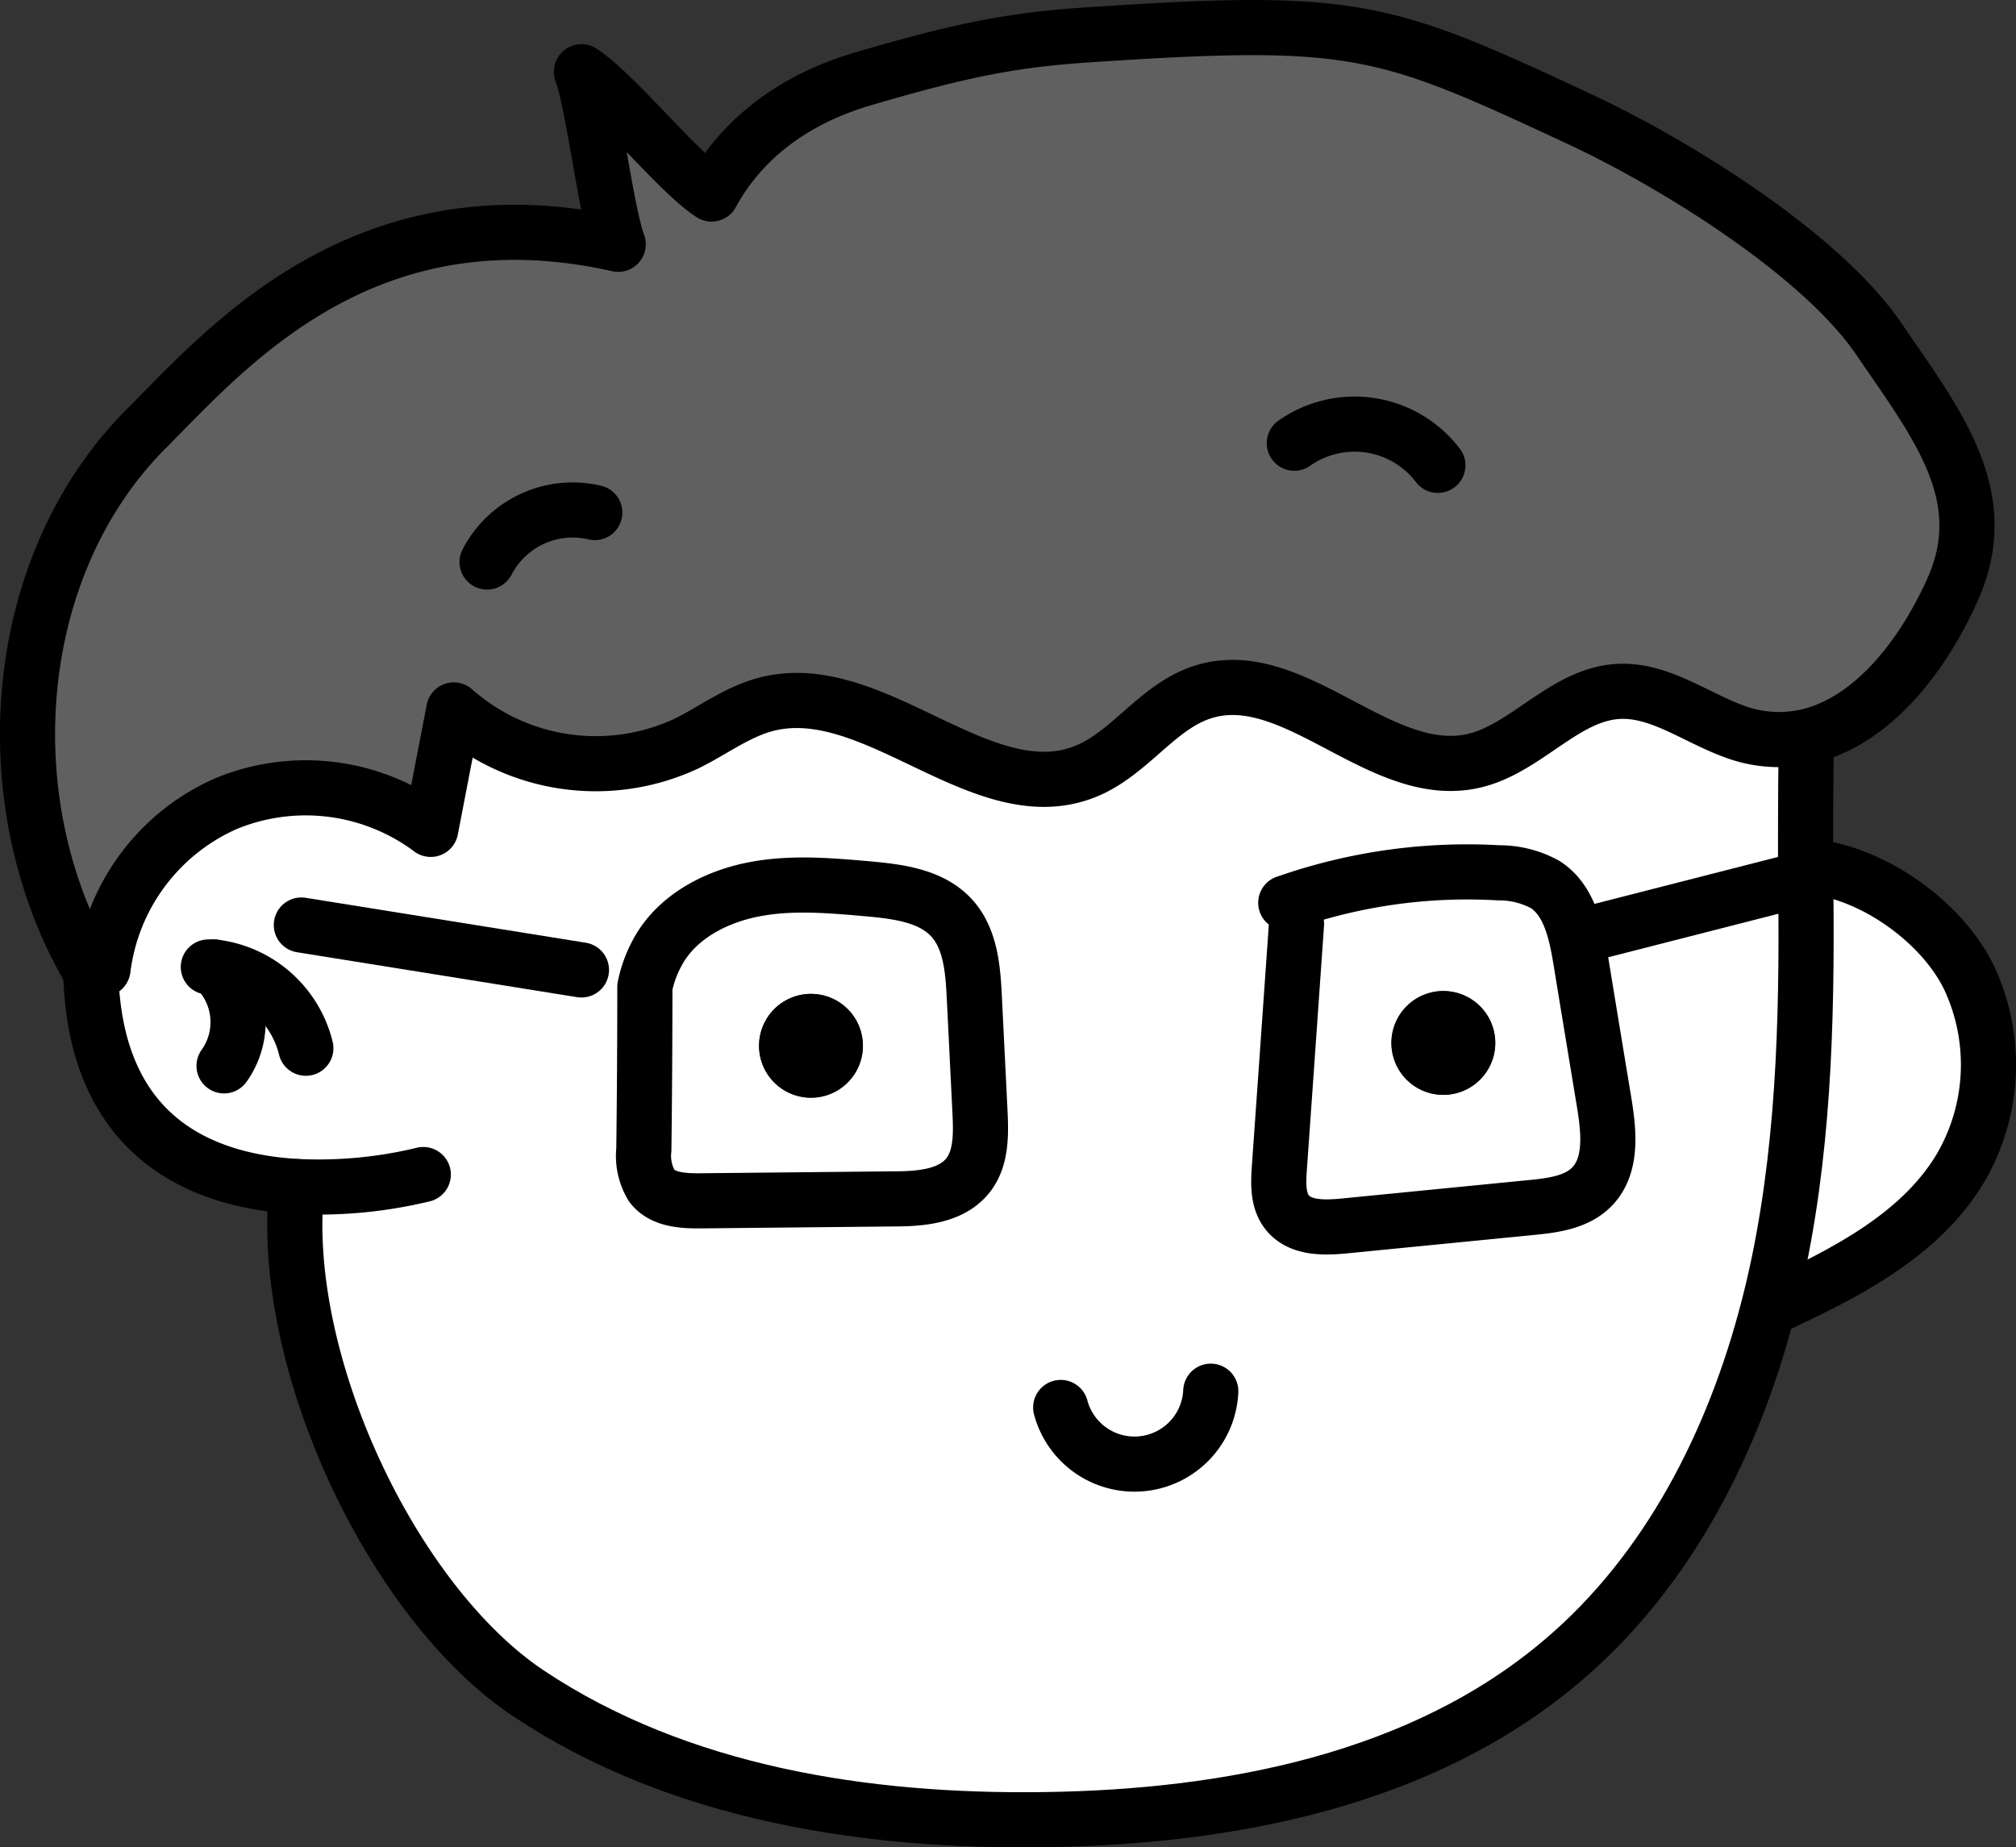 <svg xmlns="http://www.w3.org/2000/svg" viewBox="0 0 219.37 201.06"><rect x="0" y="0" width="219.37" height="201.06" fill="#333333" stroke="none"/><defs><style>.cls-1{fill:#606060;}.cls-2{fill:#fff;}.cls-3{fill:none;stroke:#000;stroke-linecap:round;stroke-linejoin:round;stroke-width:6px;}</style></defs><g id="Layer_2" data-name="Layer 2"><g id="Layer_1-2" data-name="Layer 1"><path class="cls-1" d="M24.59,87.43a22.72,22.72,0,0,0-13.38,18l-1.3.39C-.91,87.62.89,61.77,15.86,46.72,24.57,38,39.51,20.36,67.26,26.59c-1.3-3.5-2.69-15.27-4-18.78,3.67,2.37,10.49,10.94,14.16,13.31,3.21-5.93,8.86-10.29,16.46-12.53,11-3.23,16.48-4.26,24.4-4.79,29.22-2,32.23-.81,53.45,9.1,10.21,4.76,26.41,14.54,32.73,23.87s12.6,17.12,8,27.39c-3.47,7.71-9.19,14.67-16.31,16a13.83,13.83,0,0,1-7.52-.69c-4.19-1.54-8.09-4.58-12.56-4.31-5.88.36-10,6.3-15.77,7.57-10.15,2.24-19.52-10.68-29.41-7.5C126,76.8,123,81.81,118.34,83.78,107,88.56,95.08,73.36,83.21,76.61c-3.07.84-5.67,2.84-8.53,4.24a23.32,23.32,0,0,1-25.3-3.67q-1.26,6.52-2.51,13A22.73,22.73,0,0,0,24.59,87.43Z"/><path class="cls-2" d="M213.34,127.1c-4.47,7.51-12.86,11.62-20.78,15.31l-.15,0q.66-2.55,1.19-5.13c2.89-14.1,3.07-28.56,2.87-43,7.11.44,15,6.13,17.88,12.33A22.31,22.31,0,0,1,213.34,127.1Z"/><path class="cls-2" d="M174.57,120.1c.51,3.15.88,6.82-1.36,9.1-1.66,1.69-4.23,2-6.59,2.25l-20.3,2c-2.23.22-4.87.28-6.26-1.48-1-1.3-1-3.13-.85-4.79q.94-13.29,1.87-26.6l-.8-2.39A59.5,59.5,0,0,1,163.09,95a10.36,10.36,0,0,1,5.06,1.27c2.61,1.69,3.34,5.12,3.85,8.19Q173.27,112.31,174.57,120.1Zm-11.87-6.58a5.65,5.65,0,1,0-5.65,5.64A5.65,5.65,0,0,0,162.7,113.52Z"/><path class="cls-2" d="M106.64,121.09c.11,2.37.16,5-1.32,6.85-1.83,2.3-5.18,2.52-8.12,2.55l-20.93.21c-1.94,0-4.19-.1-5.36-1.65a6.35,6.35,0,0,1-.85-3.93q.06-8.85.11-17.71a13.43,13.43,0,0,1,1.67-4.27C74,99.62,78,97.56,82.08,96.79s8.24-.41,12.36-.05c3.29.3,6.91.74,9.13,3.19,2.05,2.26,2.3,5.56,2.45,8.6Q106.32,114.82,106.64,121.09Zm-12.75-7.27a5.65,5.65,0,1,0-5.65,5.65A5.65,5.65,0,0,0,93.89,113.82Z"/><path class="cls-2" d="M70.17,107.41q0,8.85-.11,17.71a6.35,6.35,0,0,0,.85,3.93c1.17,1.55,3.42,1.67,5.36,1.65l20.93-.21c2.94,0,6.29-.25,8.12-2.55,1.48-1.86,1.43-4.48,1.32-6.85q-.31-6.28-.62-12.56c-.15-3-.4-6.34-2.45-8.6-2.22-2.45-5.84-2.89-9.13-3.19-4.12-.36-8.3-.73-12.36.05S74,99.62,71.84,103.14A13.43,13.43,0,0,0,70.17,107.41ZM172,104.49c-.51-3.07-1.24-6.5-3.85-8.19A10.36,10.36,0,0,0,163.09,95a59.5,59.5,0,0,0-22.81,3.14l.8,2.39q-.93,13.31-1.87,26.6c-.11,1.66-.18,3.49.85,4.79,1.39,1.76,4,1.7,6.26,1.48l20.3-2c2.36-.23,4.93-.56,6.59-2.25,2.24-2.28,1.87-5.95,1.36-9.1Q173.28,112.3,172,104.49Zm24.47-10.22c.2,14.41,0,28.87-2.87,43q-.53,2.58-1.19,5.13C188.63,157,181.5,171,170.06,180.71c-15.27,13-36.31,17.07-56.37,17.34-19.56.27-39.86-2.88-56.14-13.71-14.86-9.89-27.23-36.24-25.26-55.19-10-.57-22-5.1-22.41-23.27h0l1.3-.39a22.72,22.72,0,0,1,13.38-18,22.73,22.73,0,0,1,22.28,2.8q1.26-6.53,2.51-13a23.32,23.32,0,0,0,25.3,3.67c2.86-1.4,5.46-3.4,8.53-4.24,11.87-3.25,23.79,12,35.13,7.17,4.69-2,7.68-7,12.52-8.54,9.89-3.18,19.26,9.74,29.41,7.5,5.75-1.27,9.89-7.21,15.77-7.57,4.47-.27,8.37,2.77,12.56,4.31a13.83,13.83,0,0,0,7.52.69l.41,2C196.51,86.15,196.44,92.44,196.47,94.27Z"/><path d="M157.05,107.87a5.65,5.65,0,1,1-5.64,5.65A5.65,5.65,0,0,1,157.05,107.87Z"/><path d="M88.24,108.18a5.65,5.65,0,1,1-5.64,5.64A5.65,5.65,0,0,1,88.24,108.18Z"/><path class="cls-3" d="M196.47,94.27c7.11.44,15,6.13,17.88,12.33a22.31,22.31,0,0,1-1,20.5c-4.47,7.51-12.86,11.62-20.78,15.31"/><path class="cls-3" d="M32.29,129.15c-2,18.95,10.4,45.3,25.26,55.19,16.28,10.83,36.58,14,56.14,13.71,20.06-.27,41.1-4.32,56.37-17.34C181.5,171,188.63,157,192.41,142.37q.66-2.55,1.19-5.13c2.89-14.1,3.07-28.56,2.87-43,0-1.83,0-8.12.06-12.1"/><path class="cls-3" d="M70.17,107.41q0,8.85-.11,17.71a6.35,6.35,0,0,0,.85,3.93c1.17,1.55,3.42,1.67,5.36,1.65l20.93-.21c2.94,0,6.29-.25,8.12-2.55,1.48-1.86,1.43-4.48,1.32-6.85q-.31-6.28-.62-12.56c-.15-3-.4-6.34-2.45-8.6-2.22-2.45-5.84-2.89-9.13-3.19-4.12-.36-8.3-.73-12.36.05S74,99.62,71.84,103.14A13.43,13.43,0,0,0,70.17,107.41Z"/><path class="cls-3" d="M141.08,100.56q-.93,13.31-1.87,26.6c-.11,1.66-.18,3.49.85,4.79,1.39,1.76,4,1.7,6.26,1.48l20.3-2c2.36-.23,4.93-.56,6.59-2.25,2.24-2.28,1.87-5.95,1.36-9.1q-1.29-7.8-2.57-15.61c-.51-3.07-1.24-6.5-3.85-8.19A10.36,10.36,0,0,0,163.09,95a59.5,59.5,0,0,0-22.81,3.14l-.37.12"/><path class="cls-3" d="M173.57,101.46l22-5.63"/><path class="cls-3" d="M63.27,105.57l-30.48-4.89"/><path class="cls-3" d="M9.88,105.87h0c.44,18.17,12.37,22.7,22.41,23.27a48.51,48.51,0,0,0,13.77-1.3"/><path class="cls-3" d="M22.67,105.25c.2,0,.41,0,.61,0a11.71,11.71,0,0,1,10,8.84"/><path class="cls-3" d="M23.23,105.25l.05,0a8.18,8.18,0,0,1,1.1,10.76"/><path class="cls-3" d="M115.42,153.19a8.31,8.31,0,0,0,16.33-1.77"/><path class="cls-3" d="M11.21,105.47a22.72,22.72,0,0,1,13.38-18,22.73,22.73,0,0,1,22.28,2.8q1.26-6.53,2.51-13a23.32,23.32,0,0,0,25.3,3.67c2.86-1.4,5.46-3.4,8.53-4.24,11.87-3.25,23.79,12,35.13,7.17,4.69-2,7.68-7,12.52-8.54,9.89-3.18,19.26,9.74,29.41,7.5,5.75-1.27,9.89-7.21,15.77-7.57,4.47-.27,8.37,2.77,12.56,4.31a13.83,13.83,0,0,0,7.52.69c7.12-1.34,12.84-8.3,16.31-16,4.64-10.27-1.64-18.07-8-27.39S182,17.66,171.74,12.9C150.52,3,147.51,1.84,118.29,3.8c-7.92.53-13.43,1.56-24.4,4.79-7.6,2.24-13.25,6.6-16.46,12.53C73.76,18.75,66.94,10.18,63.27,7.81c1.3,3.51,2.69,15.28,4,18.78C39.51,20.36,24.57,38,15.86,46.72.89,61.77-.91,87.62,9.91,105.86a0,0,0,0,1,0,0"/><path class="cls-3" d="M53,61.17a10.49,10.49,0,0,1,11.72-5.38"/><path class="cls-3" d="M140.84,48.24a11.39,11.39,0,0,1,15.62,2.41"/></g></g></svg>